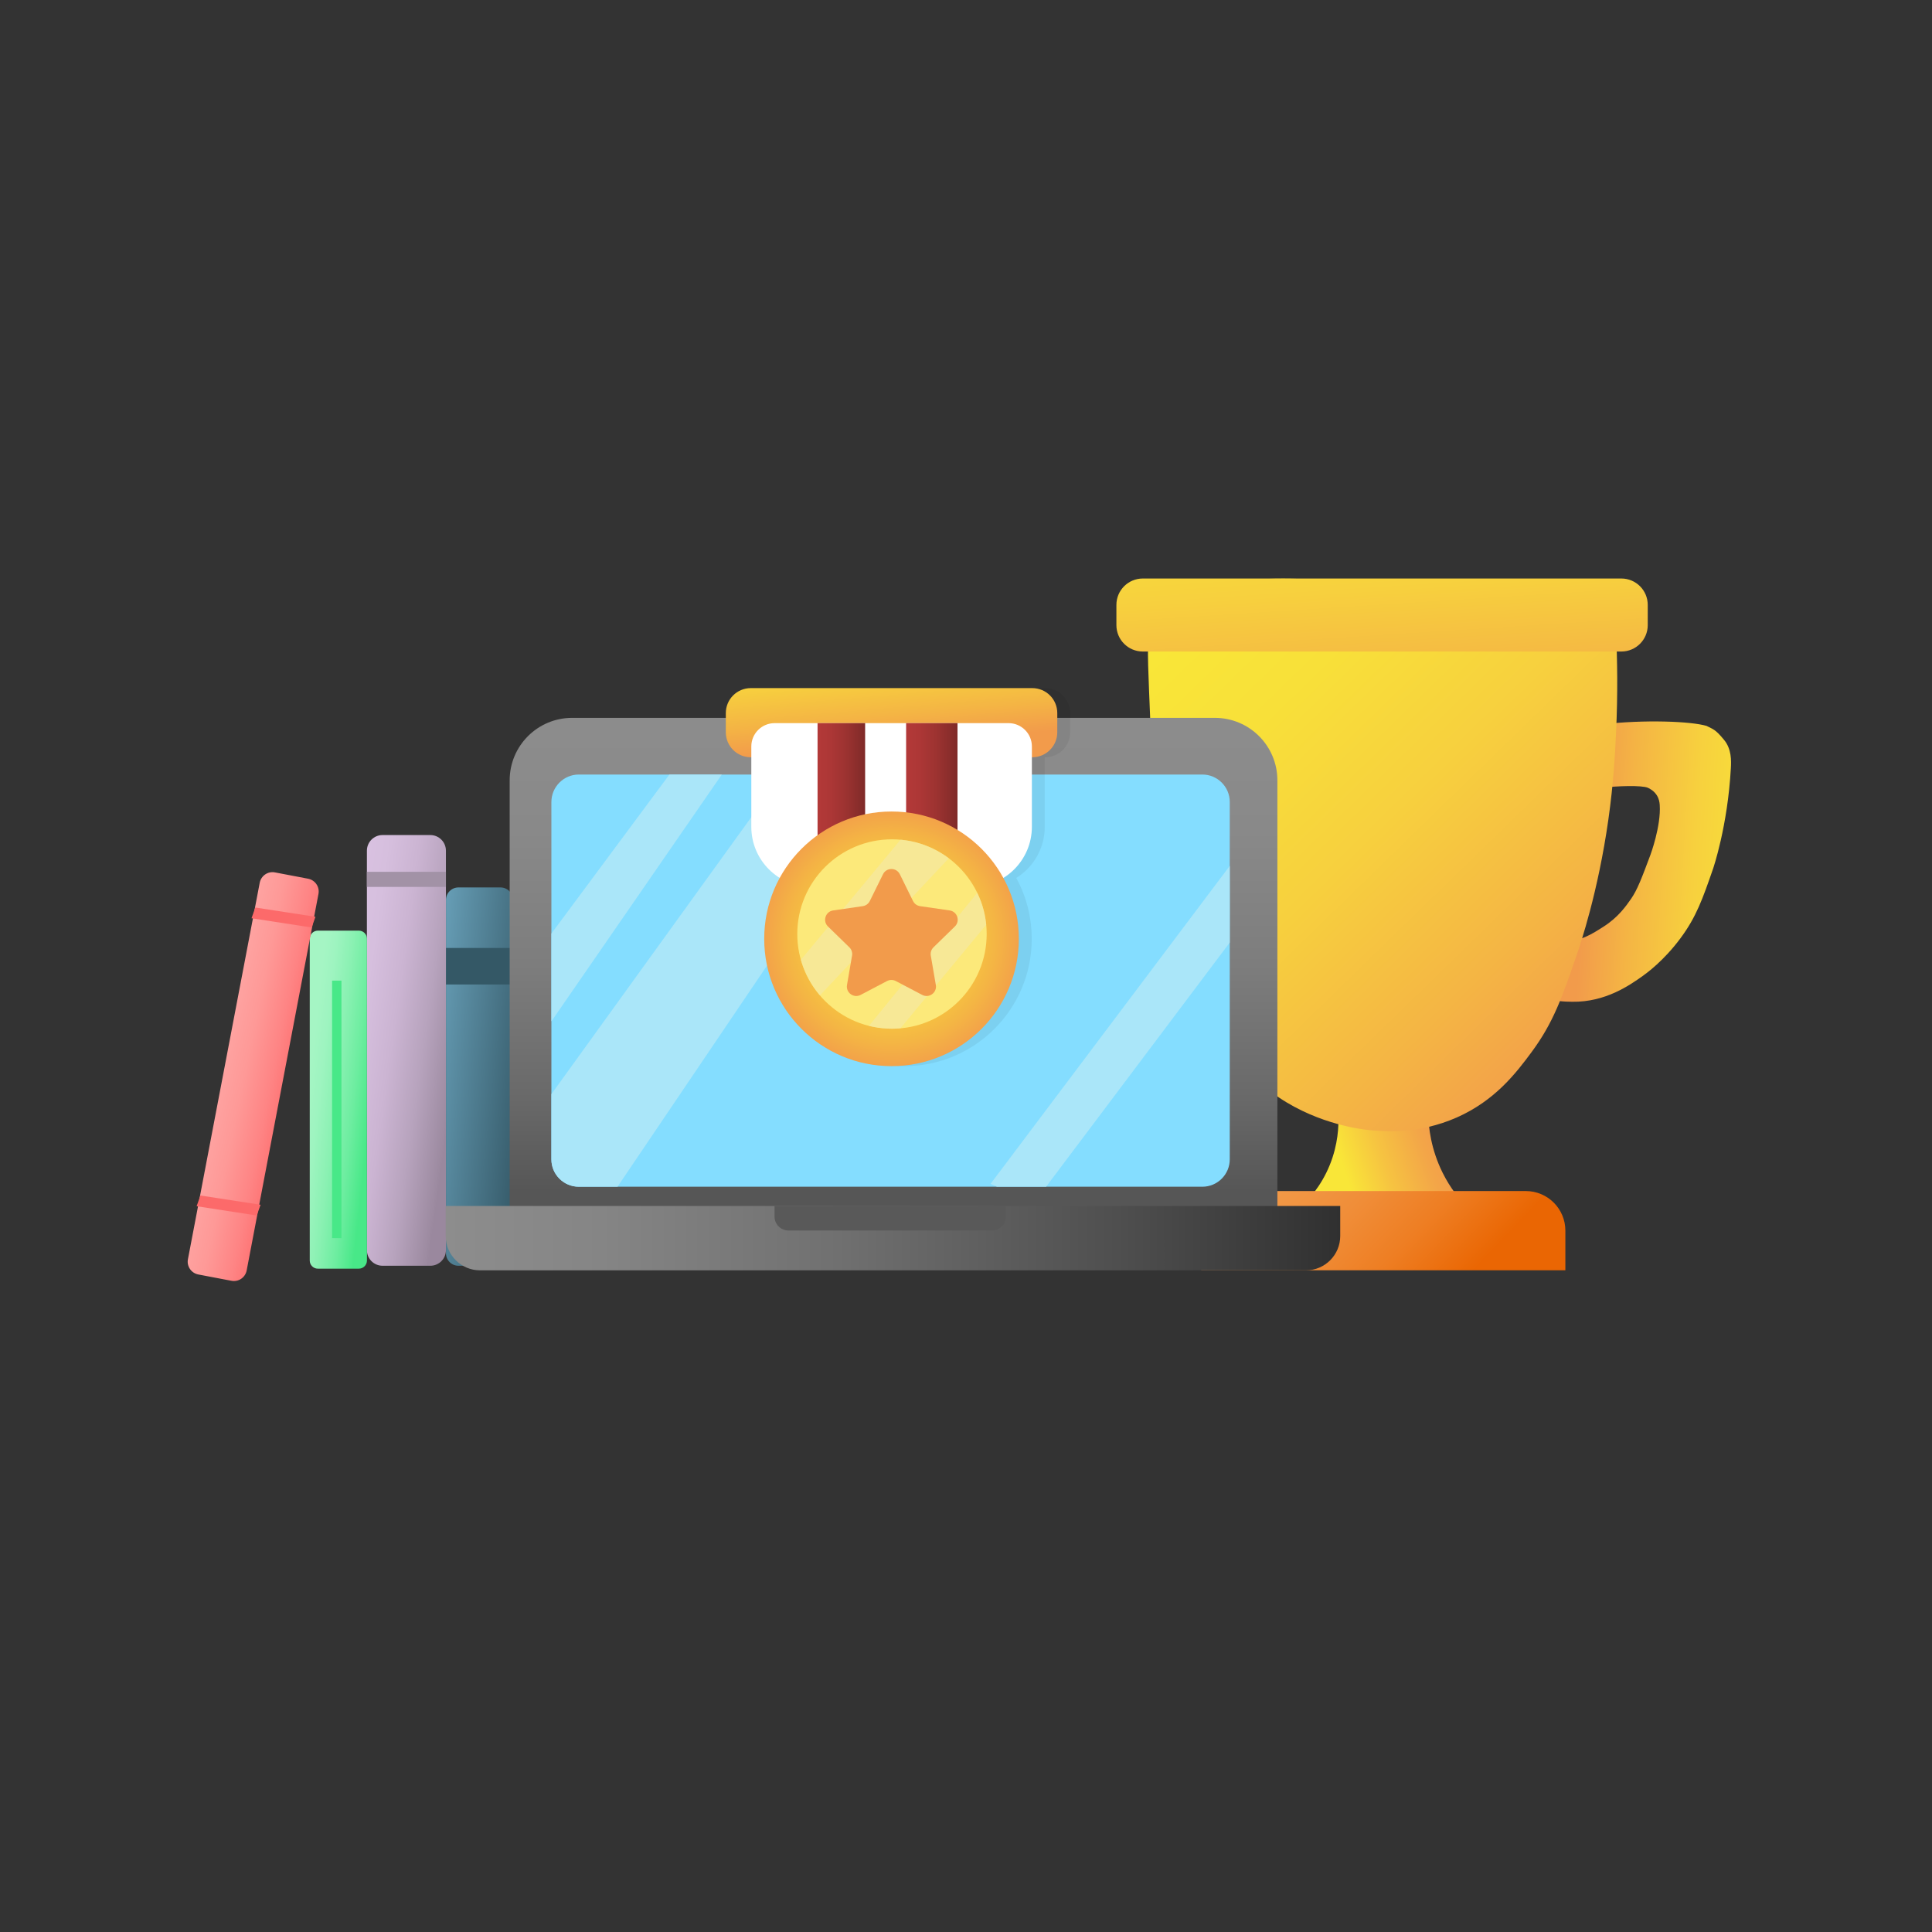 <?xml version="1.0" encoding="utf-8"?>
<!-- Generator: Adobe Illustrator 23.0.5, SVG Export Plug-In . SVG Version: 6.00 Build 0)  -->
<svg version="1.1" xmlns="http://www.w3.org/2000/svg" xmlns:xlink="http://www.w3.org/1999/xlink" x="0px" y="0px"
	 viewBox="0 0 425.2 425.2" style="enable-background:new 0 0 425.2 425.2;" xml:space="preserve">
<rect x="0" y="0" width="425.2" height="425.2" fill="#333333" stroke="none"/>
<style type="text/css">
	.st0{fill:url(#SVGID_1_);}
	.st1{fill:url(#SVGID_2_);}
	.st2{fill:url(#SVGID_3_);}
	.st3{fill:url(#SVGID_4_);}
	.st4{fill:url(#SVGID_5_);}
	.st5{clip-path:url(#SVGID_8_);fill:#345866;}
	.st6{clip-path:url(#SVGID_11_);fill:#A292A6;}
	.st7{fill:url(#SVGID_12_);}
	.st8{clip-path:url(#SVGID_15_);fill:#FC6A6A;}
	.st9{fill:#48E888;}
	.st10{fill:url(#SVGID_16_);}
	.st11{clip-path:url(#SVGID_18_);fill:#AAE6F9;}
	.st12{clip-path:url(#SVGID_21_);fill:#595959;}
	.st13{opacity:0.06;}
	.st14{clip-path:url(#SVGID_27_);}
	.st15{opacity:0.55;clip-path:url(#SVGID_29_);}
	.st16{fill:url(#SVGID_38_);}
	.st17{clip-path:url(#SVGID_40_);fill:url(#SVGID_41_);}
	.st18{clip-path:url(#SVGID_40_);fill:url(#SVGID_42_);}
	.st19{fill:url(#SVGID_43_);}
	.st20{opacity:0.55;clip-path:url(#SVGID_45_);fill:#F2E7AD;}
	.st21{fill:#F29B4B;}
</style>
<g id="piala">
	<linearGradient id="SVGID_1_" gradientUnits="userSpaceOnUse" x1="393.796" y1="191.702" x2="338.669" y2="188.668">
		<stop  offset="0" style="stop-color:#F9E638"/>
		<stop  offset="0.167" style="stop-color:#F8E039"/>
		<stop  offset="0.384" style="stop-color:#F7D03E"/>
		<stop  offset="0.628" style="stop-color:#F4B544"/>
		<stop  offset="0.821" style="stop-color:#F29B4B"/>
	</linearGradient>
	<path class="st0" d="M379.45,162.85c-2-2.45-2.48-2.35-3.86-3.09c-3.38-1.01-13.57-1.44-23.17-0.33c-0.84,0.1-5.54,2.51-9.56,5.64
		c-16.28,12.7-14.96,48.54-3.38,54.24c2.23,1.1,4.96,1.14,6.56,1.16c7.34,0.11,12.71-3.7,15.54-5.71c0.85-0.61,4.58-3.31,8.25-8.25
		c3.48-4.68,4.89-8.67,7.19-15.33c0,0,3.2-9.27,3.91-22.1C381.02,167.42,381.11,164.88,379.45,162.85z M363.22,188.17
		c-1.9,5.08-2.85,7.61-4.23,9.62c-1.13,1.63-2.84,4.06-5.97,6.08c-2.49,1.6-5.78,3.72-7.88,2.64c-4.92-2.53,0.61-20.69,1.59-23.9
		c1.79-5.88,2.91-8.91,5.39-9.2c4.03-0.48,9.17-0.59,10.52-0.05c0.52,0.23,1.41,0.73,2.01,1.69c0.46,0.74,0.59,1.49,0.63,2.11
		C365.59,181.82,363.22,188.17,363.22,188.17z"/>
	<linearGradient id="SVGID_2_" gradientUnits="userSpaceOnUse" x1="296.536" y1="259.71" x2="319.11" y2="252.148">
		<stop  offset="0" style="stop-color:#F9E638"/>
		<stop  offset="0.376" style="stop-color:#F6C341"/>
		<stop  offset="0.758" style="stop-color:#F3A648"/>
		<stop  offset="0.977" style="stop-color:#F29B4B"/>
	</linearGradient>
	<path class="st1" d="M294.55,245.53c0.09,2.25-0.04,6.31-1.9,10.89c-1.92,4.72-4.78,7.76-6.45,9.3c12.23,0,24.46,0,36.69,0
		c-1.63-1.69-3.69-4.19-5.39-7.61c-2.6-5.23-3.1-10.06-3.17-12.9C307.73,245.32,301.14,245.43,294.55,245.53z"/>
	<linearGradient id="SVGID_3_" gradientUnits="userSpaceOnUse" x1="263.851" y1="134.7" x2="355.348" y2="228.705">
		<stop  offset="0" style="stop-color:#F9E638"/>
		<stop  offset="0.204" style="stop-color:#F8E039"/>
		<stop  offset="0.468" style="stop-color:#F7D03E"/>
		<stop  offset="0.765" style="stop-color:#F4B544"/>
		<stop  offset="1" style="stop-color:#F29B4B"/>
	</linearGradient>
	<path class="st2" d="M355.66,139.17c0.28,5.82,0.42,13.38,0,22.2c-0.21,4.47-0.53,10.86-1.69,19.03
		c-2.27,15.99-6.15,27.42-6.98,29.82c-3.24,9.4-5.14,14.88-9.94,21.36c-3.36,4.54-8,10.64-16.49,14.38
		c-8.38,3.69-15.92,3.06-19.24,2.75c-1.29-0.12-10.91-1.14-19.88-7.19c-12-8.09-15.9-20.51-21.36-37.85
		c-5.89-18.74-6.47-33.43-7.19-51.6c-0.34-8.54-0.48-12.86,0.63-15.01C263.47,117.87,326.55,131.79,355.66,139.17z"/>
	<linearGradient id="SVGID_4_" gradientUnits="userSpaceOnUse" x1="301.776" y1="98.068" x2="309.354" y2="216.198">
		<stop  offset="0" style="stop-color:#F9E638"/>
		<stop  offset="0.116" style="stop-color:#F8E039"/>
		<stop  offset="0.268" style="stop-color:#F7D03E"/>
		<stop  offset="0.437" style="stop-color:#F4B544"/>
		<stop  offset="0.572" style="stop-color:#F29B4B"/>
	</linearGradient>
	<path class="st3" d="M356.83,143.39H251.51c-3.21,0-5.81-2.6-5.81-5.81v-4.45c0-3.21,2.6-5.81,5.81-5.81h105.32
		c3.21,0,5.81,2.6,5.81,5.81v4.45C362.64,140.79,360.04,143.39,356.83,143.39z"/>
	<linearGradient id="SVGID_5_" gradientUnits="userSpaceOnUse" x1="278.249" y1="248.286" x2="318.857" y2="287.149">
		<stop  offset="1.331947e-07" style="stop-color:#F29B4B"/>
		<stop  offset="0.217" style="stop-color:#F19846"/>
		<stop  offset="0.458" style="stop-color:#F08E39"/>
		<stop  offset="0.71" style="stop-color:#EE7E23"/>
		<stop  offset="0.968" style="stop-color:#EA6704"/>
		<stop  offset="0.977" style="stop-color:#EA6603"/>
	</linearGradient>
	<path class="st4" d="M273.08,262.13h62.72c4.81,0,8.71,3.9,8.71,8.71v8.73h-80.15v-8.73C264.37,266.03,268.27,262.13,273.08,262.13
		z"/>
</g>
<g id="buku">
	<g>
		<defs>
			<path id="SVGID_6_" d="M110.15,278.57h-9.25c-1.52,0-2.75-1.23-2.75-2.75v-77.76c0-1.52,1.23-2.75,2.75-2.75h9.25
				c1.52,0,2.75,1.23,2.75,2.75v77.76C112.9,277.34,111.67,278.57,110.15,278.57z"/>
		</defs>
		<linearGradient id="SVGID_7_" gradientUnits="userSpaceOnUse" x1="93.951" y1="235.655" x2="117.094" y2="238.228">
			<stop  offset="0" style="stop-color:#669DB5"/>
			<stop  offset="0.84" style="stop-color:#3C6373"/>
			<stop  offset="1" style="stop-color:#345866"/>
		</linearGradient>
		<use xlink:href="#SVGID_6_"  style="overflow:visible;fill:url(#SVGID_7_);"/>
		<clipPath id="SVGID_8_">
			<use xlink:href="#SVGID_6_"  style="overflow:visible;"/>
		</clipPath>
		<rect x="95.03" y="208.63" class="st5" width="20.83" height="8.04"/>
	</g>
	<g>
		<defs>
			<path id="SVGID_9_" d="M94.71,278.57H84.19c-1.9,0-3.44-1.54-3.44-3.44v-87.91c0-1.9,1.54-3.44,3.44-3.44h10.51
				c1.9,0,3.44,1.54,3.44,3.44v87.91C98.15,277.03,96.61,278.57,94.71,278.57z"/>
		</defs>
		<linearGradient id="SVGID_10_" gradientUnits="userSpaceOnUse" x1="72.379" y1="228.765" x2="100.597" y2="232.756">
			<stop  offset="0" style="stop-color:#DAC2E2"/>
			<stop  offset="0.24" style="stop-color:#D6BFDE"/>
			<stop  offset="0.485" style="stop-color:#CBB4D2"/>
			<stop  offset="0.731" style="stop-color:#B7A3BD"/>
			<stop  offset="0.978" style="stop-color:#9D8BA1"/>
			<stop  offset="1" style="stop-color:#9A889E"/>
		</linearGradient>
		<use xlink:href="#SVGID_9_"  style="overflow:visible;fill:url(#SVGID_10_);"/>
		<clipPath id="SVGID_11_">
			<use xlink:href="#SVGID_9_"  style="overflow:visible;"/>
		</clipPath>
		<rect x="77.27" y="191.87" class="st6" width="23.31" height="3.33"/>
	</g>
	<linearGradient id="SVGID_12_" gradientUnits="userSpaceOnUse" x1="67.694" y1="241.264" x2="81.742" y2="242.826">
		<stop  offset="0" style="stop-color:#A5F5C4"/>
		<stop  offset="0.174" style="stop-color:#9EF4C0"/>
		<stop  offset="0.424" style="stop-color:#8BF1B3"/>
		<stop  offset="0.717" style="stop-color:#6DEDA0"/>
		<stop  offset="1" style="stop-color:#48E888"/>
	</linearGradient>
	<path class="st7" d="M78.98,279.21h-9.03c-0.98,0-1.78-0.8-1.78-1.78V206.6c0-0.98,0.8-1.78,1.78-1.78h9.03
		c0.98,0,1.78,0.8,1.78,1.78v70.83C80.75,278.41,79.96,279.21,78.98,279.21z"/>
	<g>
		<defs>
			<path id="SVGID_13_" d="M50.94,281.88l-7.3-1.39c-1.55-0.3-2.58-1.8-2.28-3.35l15.8-82.86c0.3-1.55,1.8-2.58,3.35-2.28l7.3,1.39
				c1.55,0.3,2.58,1.8,2.28,3.35l-15.8,82.86C53.99,281.16,52.49,282.18,50.94,281.88z"/>
		</defs>
		<linearGradient id="SVGID_14_" gradientUnits="userSpaceOnUse" x1="41.89" y1="234.144" x2="69.832" y2="239.796">
			<stop  offset="0" style="stop-color:#FEA9A7"/>
			<stop  offset="0.211" style="stop-color:#FEA5A3"/>
			<stop  offset="0.425" style="stop-color:#FE9997"/>
			<stop  offset="0.642" style="stop-color:#FE8484"/>
			<stop  offset="0.858" style="stop-color:#FF6868"/>
			<stop  offset="1" style="stop-color:#FF5152"/>
		</linearGradient>
		<use xlink:href="#SVGID_13_"  style="overflow:visible;fill:url(#SVGID_14_);"/>
		<clipPath id="SVGID_15_">
			<use xlink:href="#SVGID_13_"  style="overflow:visible;"/>
		</clipPath>
		
			<rect x="53.44" y="200.73" transform="matrix(0.988 0.152 -0.152 0.988 31.443 -7.093)" class="st8" width="17.29" height="2.46"/>
		
			<rect x="41.65" y="264.18" transform="matrix(0.988 0.152 -0.152 0.988 40.957 -4.562)" class="st8" width="17.29" height="2.46"/>
	</g>
	<rect x="73.09" y="215.82" class="st9" width="2.06" height="56.67"/>
</g>
<g id="laptop">
	<linearGradient id="SVGID_16_" gradientUnits="userSpaceOnUse" x1="196.647" y1="153.775" x2="196.647" y2="262.31">
		<stop  offset="0" style="stop-color:#8D8D8D"/>
		<stop  offset="0.268" style="stop-color:#898989"/>
		<stop  offset="0.54" style="stop-color:#7D7D7D"/>
		<stop  offset="0.811" style="stop-color:#696969"/>
		<stop  offset="1" style="stop-color:#565656"/>
	</linearGradient>
	<path class="st10" d="M125.91,157.99h141.47c7.59,0,13.75,6.15,13.75,13.75v94.79l-168.96-0.79v-94
		C112.17,164.14,118.32,157.99,125.91,157.99z"/>
	<g id="Layer_7">
	</g>
	<g>
		<defs>
			<path id="SVGID_17_" d="M127.39,170.46h137.22c3.33,0,6.04,2.7,6.04,6.04v78.64c0,3.33-2.7,6.04-6.04,6.04H127.39
				c-3.33,0-6.04-2.7-6.04-6.04V176.5C121.36,173.17,124.06,170.46,127.39,170.46z"/>
		</defs>
		<use xlink:href="#SVGID_17_"  style="overflow:visible;fill:#84DDFF;"/>
		<clipPath id="SVGID_18_">
			<use xlink:href="#SVGID_17_"  style="overflow:visible;"/>
		</clipPath>
		<path class="st11" d="M119.24,208.31c9.89-13.32,19.77-26.64,29.66-39.97c3.81,0,7.61,0,11.42,0
			c-13.8,19.98-27.6,39.97-41.39,59.95C119.03,221.64,119.14,214.98,119.24,208.31z"/>
		<path class="st11" d="M120.19,242.41c18.93-26.22,37.85-52.44,56.78-78.67c6.34,2.85,12.69,5.71,19.03,8.56
			c-20.2,29.87-40.39,59.74-60.59,89.61c-5.76,0.26-11.52,0.53-17.29,0.79C118.82,255.95,119.51,249.18,120.19,242.41z"/>
		<path class="st11" d="M218,260.55c17.55-23.33,35.1-46.66,52.66-70c4.02,0.28,8.04,0.56,12.05,0.85
			c-18.4,24.46-36.8,48.92-55.19,73.38C224.34,263.37,221.17,261.96,218,260.55z"/>
	</g>
	<g>
		<defs>
			<path id="SVGID_19_" d="M287.4,279.58H105.66c-4.18,0-7.57-3.39-7.57-7.57v-6.6h196.87v6.6
				C294.97,276.19,291.58,279.58,287.4,279.58z"/>
		</defs>
		<linearGradient id="SVGID_20_" gradientUnits="userSpaceOnUse" x1="98.095" y1="272.495" x2="294.969" y2="272.495">
			<stop  offset="0" style="stop-color:#8D8D8D"/>
			<stop  offset="0.174" style="stop-color:#858585"/>
			<stop  offset="0.439" style="stop-color:#707070"/>
			<stop  offset="0.759" style="stop-color:#4E4E4E"/>
			<stop  offset="1" style="stop-color:#303030"/>
		</linearGradient>
		<use xlink:href="#SVGID_19_"  style="overflow:visible;fill:url(#SVGID_20_);"/>
		<clipPath id="SVGID_21_">
			<use xlink:href="#SVGID_19_"  style="overflow:visible;"/>
		</clipPath>
		<path class="st12" d="M218.31,270.81h-44.78c-1.69,0-3.07-1.37-3.07-3.07v-5.95h50.91v5.95
			C221.38,269.44,220.01,270.81,218.31,270.81z"/>
	</g>
</g>
<g id="medal">
	<g class="st13">
		<g>
			<defs>
				<path id="SVGID_22_" d="M216.69,195.2h-35.28c-7.31,0-13.23-5.92-13.23-13.23v-17.69c0-2.83,2.3-5.13,5.13-5.13h51.49
					c2.83,0,5.13,2.3,5.13,5.13v17.69C229.92,189.28,224,195.2,216.69,195.2z"/>
			</defs>
			<clipPath id="SVGID_23_">
				<use xlink:href="#SVGID_22_"  style="overflow:visible;"/>
			</clipPath>
		</g>
		<g>
			<defs>
				<circle id="SVGID_24_" cx="199.15" cy="205.56" r="20.84"/>
			</defs>
			<clipPath id="SVGID_25_">
				<use xlink:href="#SVGID_24_"  style="overflow:visible;"/>
			</clipPath>
		</g>
		<path d="M230.02,166.66h-61.95c-3.04,0-5.5-2.46-5.5-5.5v-4.22c0-3.04,2.46-5.5,5.5-5.5h61.95c3.04,0,5.5,2.46,5.5,5.5v4.22
			C235.53,164.19,233.06,166.66,230.02,166.66z"/>
		<g>
			<defs>
				<path id="SVGID_26_" d="M216.69,195.2h-35.28c-7.31,0-13.23-5.92-13.23-13.23v-17.69c0-2.83,2.3-5.13,5.13-5.13h51.49
					c2.83,0,5.13,2.3,5.13,5.13v17.69C229.92,189.28,224,195.2,216.69,195.2z"/>
			</defs>
			<use xlink:href="#SVGID_26_"  style="overflow:visible;"/>
			<clipPath id="SVGID_27_">
				<use xlink:href="#SVGID_26_"  style="overflow:visible;"/>
			</clipPath>
			<rect x="182.77" y="157.46" class="st14" width="10.47" height="37.75"/>
			<rect x="202.26" y="156.51" class="st14" width="11.31" height="38.7"/>
		</g>
		<circle cx="199.05" cy="206.62" r="28.02"/>
		<g>
			<defs>
				<circle id="SVGID_28_" cx="199.15" cy="205.56" r="20.84"/>
			</defs>
			<use xlink:href="#SVGID_28_"  style="overflow:visible;"/>
			<clipPath id="SVGID_29_">
				<use xlink:href="#SVGID_28_"  style="overflow:visible;"/>
			</clipPath>
			<path class="st15" d="M177.48,213.18c8.42-10.15,16.85-20.3,25.27-30.45c3.21,1.8,6.41,3.59,9.62,5.39
				c-9.87,10.5-19.74,21.01-29.61,31.51C181,217.48,179.24,215.33,177.48,213.18z"/>
			<path class="st15" d="M193.66,226.29c0.04-0.05,0.09-0.11,0.13-0.16l0,0c8.13-9.99,16.27-19.98,24.4-29.97
				c1.2,1.69,2.4,3.38,3.59,5.08c-7.15,8.63-14.31,17.27-21.46,25.9C198.1,226.85,195.88,226.57,193.66,226.29z"/>
		</g>
		<path d="M200.88,192.41l2.9,5.89c0.3,0.61,0.88,1.03,1.56,1.13l6.5,0.94c1.7,0.25,2.38,2.33,1.15,3.53l-4.7,4.58
			c-0.49,0.48-0.71,1.16-0.6,1.83l1.11,6.47c0.29,1.69-1.49,2.98-3,2.18l-5.81-3.05c-0.6-0.32-1.32-0.32-1.93,0l-5.81,3.05
			c-1.52,0.8-3.29-0.49-3-2.18l1.11-6.47c0.12-0.67-0.11-1.36-0.6-1.83l-4.7-4.58c-1.23-1.2-0.55-3.29,1.15-3.53l6.5-0.94
			c0.67-0.1,1.26-0.52,1.56-1.13l2.9-5.89C197.92,190.87,200.12,190.87,200.88,192.41z"/>
		<g>
			<defs>
				<path id="SVGID_30_" d="M216.69,195.2h-35.28c-7.31,0-13.23-5.92-13.23-13.23v-17.69c0-2.83,2.3-5.13,5.13-5.13h51.49
					c2.83,0,5.13,2.3,5.13,5.13v17.69C229.92,189.28,224,195.2,216.69,195.2z"/>
			</defs>
			<clipPath id="SVGID_31_">
				<use xlink:href="#SVGID_30_"  style="overflow:visible;"/>
			</clipPath>
		</g>
		<g>
			<defs>
				<circle id="SVGID_32_" cx="199.15" cy="205.56" r="20.84"/>
			</defs>
			<clipPath id="SVGID_33_">
				<use xlink:href="#SVGID_32_"  style="overflow:visible;"/>
			</clipPath>
		</g>
	</g>
	<g>
		<g>
			<g>
				<defs>
					<path id="SVGID_34_" d="M213.86,195.2h-35.28c-7.31,0-13.23-5.92-13.23-13.23v-17.69c0-2.83,2.3-5.13,5.13-5.13h51.49
						c2.83,0,5.13,2.3,5.13,5.13v17.69C227.09,189.28,221.16,195.2,213.86,195.2z"/>
				</defs>
				<clipPath id="SVGID_35_">
					<use xlink:href="#SVGID_34_"  style="overflow:visible;"/>
				</clipPath>
			</g>
			<g>
				<defs>
					<circle id="SVGID_36_" cx="196.31" cy="205.56" r="20.84"/>
				</defs>
				<clipPath id="SVGID_37_">
					<use xlink:href="#SVGID_36_"  style="overflow:visible;"/>
				</clipPath>
			</g>
		</g>
		<g>
			<linearGradient id="SVGID_38_" gradientUnits="userSpaceOnUse" x1="194.216" y1="135.524" x2="197.962" y2="179.599">
				<stop  offset="0" style="stop-color:#F9E638"/>
				<stop  offset="0.131" style="stop-color:#F8E039"/>
				<stop  offset="0.301" style="stop-color:#F7D03E"/>
				<stop  offset="0.491" style="stop-color:#F4B544"/>
				<stop  offset="0.642" style="stop-color:#F29B4B"/>
			</linearGradient>
			<path class="st16" d="M227.19,166.66h-61.95c-3.04,0-5.5-2.46-5.5-5.5v-4.22c0-3.04,2.46-5.5,5.5-5.5h61.95
				c3.04,0,5.5,2.46,5.5,5.5v4.22C232.69,164.19,230.23,166.66,227.19,166.66z"/>
			<g>
				<defs>
					<path id="SVGID_39_" d="M213.86,195.2h-35.28c-7.31,0-13.23-5.92-13.23-13.23v-17.69c0-2.83,2.3-5.13,5.13-5.13h51.49
						c2.83,0,5.13,2.3,5.13,5.13v17.69C227.09,189.28,221.16,195.2,213.86,195.2z"/>
				</defs>
				<use xlink:href="#SVGID_39_"  style="overflow:visible;fill:#FFFFFF;"/>
				<clipPath id="SVGID_40_">
					<use xlink:href="#SVGID_39_"  style="overflow:visible;"/>
				</clipPath>
				<linearGradient id="SVGID_41_" gradientUnits="userSpaceOnUse" x1="179.932" y1="176.33" x2="190.399" y2="176.33">
					<stop  offset="0" style="stop-color:#B33938"/>
					<stop  offset="0.255" style="stop-color:#AD3736"/>
					<stop  offset="0.587" style="stop-color:#9D3331"/>
					<stop  offset="0.959" style="stop-color:#822B29"/>
					<stop  offset="1" style="stop-color:#7F2A28"/>
				</linearGradient>
				<rect x="179.93" y="157.46" class="st17" width="10.47" height="37.75"/>
				<linearGradient id="SVGID_42_" gradientUnits="userSpaceOnUse" x1="199.421" y1="175.855" x2="210.734" y2="175.855">
					<stop  offset="0" style="stop-color:#B33938"/>
					<stop  offset="0.255" style="stop-color:#AD3736"/>
					<stop  offset="0.587" style="stop-color:#9D3331"/>
					<stop  offset="0.959" style="stop-color:#822B29"/>
					<stop  offset="1" style="stop-color:#7F2A28"/>
				</linearGradient>
				<rect x="199.42" y="156.51" class="st18" width="11.31" height="38.7"/>
			</g>
			<radialGradient id="SVGID_43_" cx="196.215" cy="206.623" r="30.015" gradientUnits="userSpaceOnUse">
				<stop  offset="0" style="stop-color:#F9E638"/>
				<stop  offset="0.204" style="stop-color:#F8E039"/>
				<stop  offset="0.468" style="stop-color:#F7D03E"/>
				<stop  offset="0.765" style="stop-color:#F4B544"/>
				<stop  offset="1" style="stop-color:#F29B4B"/>
			</radialGradient>
			<circle class="st19" cx="196.21" cy="206.62" r="28.02"/>
			<g>
				<defs>
					<circle id="SVGID_44_" cx="196.31" cy="205.56" r="20.84"/>
				</defs>
				<use xlink:href="#SVGID_44_"  style="overflow:visible;fill:#FCE97A;"/>
				<clipPath id="SVGID_45_">
					<use xlink:href="#SVGID_44_"  style="overflow:visible;"/>
				</clipPath>
				<path class="st20" d="M174.65,213.18c8.42-10.15,16.85-20.3,25.27-30.45c3.21,1.8,6.41,3.59,9.62,5.39
					c-9.87,10.5-19.74,21.01-29.61,31.51C178.17,217.48,176.41,215.33,174.65,213.18z"/>
				<path class="st20" d="M190.82,226.29c0.04-0.05,0.09-0.11,0.13-0.16l0,0c8.13-9.99,16.27-19.98,24.4-29.97
					c1.2,1.69,2.4,3.38,3.59,5.08c-7.15,8.63-14.31,17.27-21.46,25.9C195.26,226.85,193.04,226.57,190.82,226.29z"/>
			</g>
			<path class="st21" d="M198.04,192.41l2.9,5.89c0.3,0.61,0.88,1.03,1.56,1.13l6.5,0.94c1.7,0.25,2.38,2.33,1.15,3.53l-4.7,4.58
				c-0.49,0.48-0.71,1.16-0.6,1.83l1.11,6.47c0.29,1.69-1.49,2.98-3,2.18l-5.81-3.05c-0.6-0.32-1.32-0.32-1.93,0l-5.81,3.05
				c-1.52,0.8-3.29-0.49-3-2.18l1.11-6.47c0.12-0.67-0.11-1.36-0.6-1.83l-4.7-4.58c-1.23-1.2-0.55-3.29,1.15-3.53l6.5-0.94
				c0.67-0.1,1.26-0.52,1.56-1.13l2.9-5.89C195.09,190.87,197.28,190.87,198.04,192.41z"/>
		</g>
		<g>
			<g>
				<defs>
					<path id="SVGID_46_" d="M213.86,195.2h-35.28c-7.31,0-13.23-5.92-13.23-13.23v-17.69c0-2.83,2.3-5.13,5.13-5.13h51.49
						c2.83,0,5.13,2.3,5.13,5.13v17.69C227.09,189.28,221.16,195.2,213.86,195.2z"/>
				</defs>
				<clipPath id="SVGID_47_">
					<use xlink:href="#SVGID_46_"  style="overflow:visible;"/>
				</clipPath>
			</g>
			<g>
				<defs>
					<circle id="SVGID_48_" cx="196.31" cy="205.56" r="20.84"/>
				</defs>
				<clipPath id="SVGID_49_">
					<use xlink:href="#SVGID_48_"  style="overflow:visible;"/>
				</clipPath>
			</g>
		</g>
	</g>
</g>
</svg>
